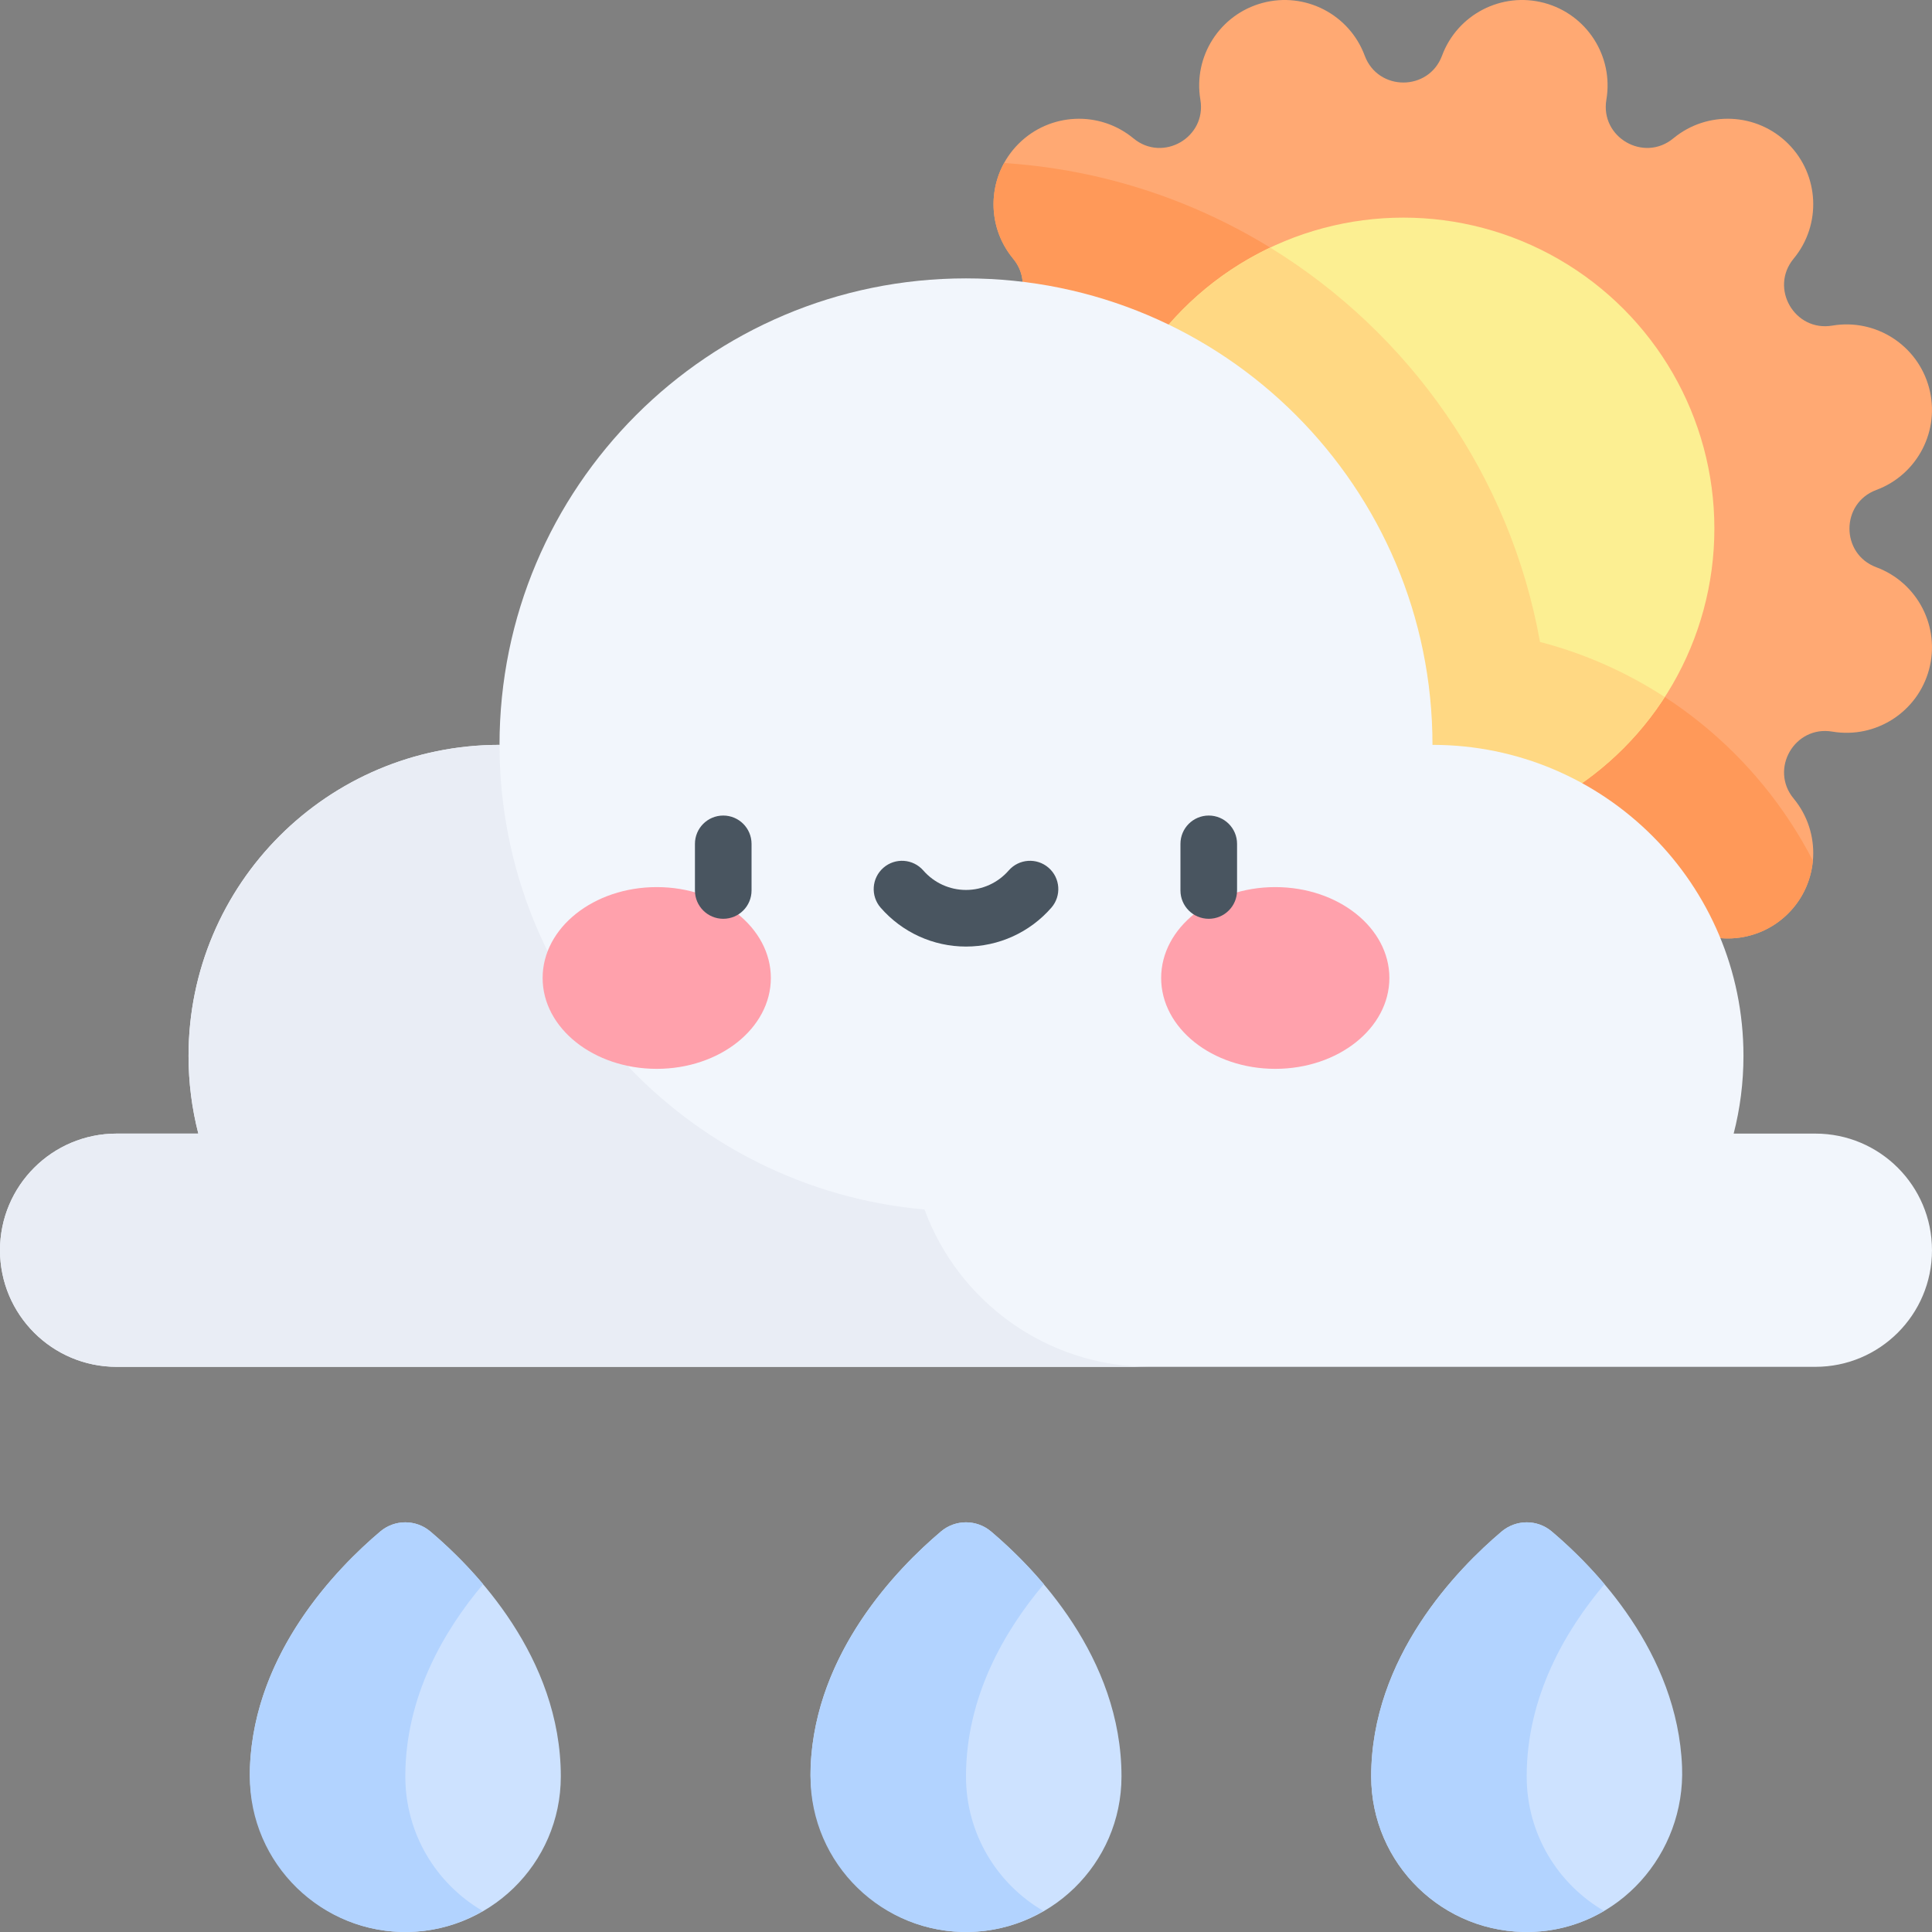 <svg id="Capa_1" enable-background="new 0 0 512 512" height="512" viewBox="0 0 512 512" width="512" xmlns="http://www.w3.org/2000/svg"><rect x="0" y="0" width="512" height="512" fill="#808080" stroke="none"/><g><g><path d="m485.575 86.289h-.002c-9.984 1.688-16.696-9.937-10.242-17.74 7.444-9.001 6.822-22.187-1.437-30.446-8.259-8.259-21.445-8.882-30.446-1.438l-.001.001c-7.803 6.454-19.428-.258-17.74-10.242 1.947-11.517-5.185-22.625-16.468-25.648-11.282-3.023-23.013 3.031-27.086 13.978l-.001.002c-3.531 9.49-16.954 9.49-20.485 0-4.073-10.947-15.803-17.001-27.086-13.978-11.282 3.023-18.414 14.131-16.468 25.648v.002c1.688 9.984-9.937 16.696-17.74 10.242-9.001-7.444-22.187-6.822-30.446 1.437-8.259 8.259-8.882 21.445-1.438 30.446l.001.001c6.454 7.803-.258 19.428-10.242 17.74-11.517-1.947-22.625 5.186-25.648 16.468-3.023 11.282 3.031 23.013 13.978 27.086l.002.001c9.49 3.531 9.49 16.954 0 20.485-10.947 4.073-17.001 15.803-13.978 27.086 3.023 11.282 14.131 18.414 25.648 16.468h.002c9.984-1.688 16.696 9.937 10.242 17.74-7.444 9.001-6.822 22.187 1.437 30.446 8.259 8.259 21.445 8.882 30.446 1.438l.001-.001c7.803-6.454 19.428.258 17.74 10.242-1.947 11.517 5.185 22.625 16.468 25.648 11.282 3.023 23.013-3.031 27.085-13.978l.001-.002c3.531-9.49 16.954-9.49 20.485 0 4.073 10.947 15.803 17.001 27.086 13.978 11.282-3.023 18.414-14.131 16.468-25.648v-.002c-1.688-9.984 9.938-16.696 17.74-10.242 9.001 7.444 22.187 6.822 30.446-1.437 8.259-8.259 8.882-21.445 1.438-30.446l-.001-.001c-6.454-7.803.258-19.428 10.242-17.74 11.517 1.947 22.625-5.186 25.648-16.468 3.023-11.282-3.031-23.013-13.978-27.086l-.002-.001c-9.49-3.531-9.49-16.954 0-20.485 10.947-4.073 17.001-15.803 13.978-27.086-3.022-11.283-14.13-18.415-25.647-16.468z" fill="#ffa973"/></g><g><path d="m408.117 170.119c-12.341-69.016-70.658-122.293-142.02-126.919-4.379 7.953-3.658 18.035 2.393 25.352l.001.001c6.453 7.803-.258 19.428-10.242 17.74-11.517-1.947-22.625 5.186-25.648 16.468-3.023 11.282 3.031 23.013 13.978 27.086l.002.001c9.49 3.531 9.49 16.954 0 20.485-10.947 4.073-17.001 15.803-13.978 27.086 3.023 11.282 14.131 18.414 25.648 16.468h.002c9.984-1.688 16.696 9.937 10.242 17.74-7.444 9.001-6.822 22.187 1.438 30.446 8.259 8.259 21.445 8.882 30.446 1.438l.001-.001c7.803-6.454 19.428.258 17.74 10.242-1.947 11.517 5.185 22.625 16.468 25.648 11.282 3.023 23.013-3.031 27.086-13.978v-.002c3.531-9.49 16.954-9.49 20.485 0 4.073 10.947 15.803 17.001 27.086 13.978 11.282-3.023 18.414-14.131 16.468-25.648v-.002c-1.688-9.984 9.937-16.696 17.74-10.242 9.001 7.444 22.186 6.822 30.446-1.437 3.892-3.892 6.065-8.88 6.521-14.006-14.609-28.336-40.816-49.758-72.303-57.944z" fill="#ff9959"/></g><g><circle cx="371.913" cy="140.087" fill="#fcef92" r="82.414"/></g><g><path d="m371.913 222.502c29.06 0 54.589-15.054 69.263-37.776-10.043-6.524-21.17-11.516-33.059-14.607-7.895-44.15-34.605-81.858-71.508-104.512-27.85 13.225-47.111 41.599-47.111 74.48 0 45.517 36.898 82.415 82.415 82.415z" fill="#ffd883"/></g><g><path d="m459.44 300.415c1.695-6.585 2.597-13.489 2.597-20.604 0-45.516-36.898-82.414-82.414-82.414 0-68.274-55.347-123.622-123.622-123.622s-123.622 55.347-123.622 123.622c-45.516 0-82.414 36.898-82.414 82.414 0 7.114.902 14.018 2.597 20.604h-21.657c-17.068 0-30.905 13.837-30.905 30.905 0 17.069 13.837 30.905 30.905 30.905h450.189c17.069 0 30.905-13.837 30.905-30.905 0-17.069-13.837-30.905-30.905-30.905z" fill="#f2f6fc"/></g><g><path d="m245.004 320.526c-63.122-5.565-112.626-58.562-112.626-123.13-45.516 0-82.414 36.898-82.414 82.415 0 7.114.902 14.018 2.597 20.604h-21.656c-17.068 0-30.905 13.837-30.905 30.905s13.837 30.905 30.905 30.905h273.823c-27.428.001-50.8-17.364-59.724-41.699z" fill="#e9edf5"/></g><g><path d="m405.831 511.982c23.098-.676 40.823-20.641 39.931-43.732-1.175-30.398-23.2-52.819-34.539-62.399-3.841-3.245-9.455-3.213-13.295.034-11.665 9.865-34.548 33.251-34.548 64.9 0 23.173 19.125 41.879 42.451 41.197z" fill="#cde2ff"/></g><g><path d="m404.587 470.784c0-21.242 10.308-38.752 20.614-50.96-5.068-6.004-10.137-10.728-13.978-13.974-3.841-3.245-9.455-3.213-13.295.034-11.665 9.865-34.548 33.251-34.548 64.9 0 23.173 19.124 41.88 42.451 41.197 7.048-.206 13.591-2.216 19.262-5.555-12.262-7.14-20.506-20.428-20.506-35.642z" fill="#b2d3ff"/></g><g><path d="m148.62 470.784c0-31.649-22.883-55.035-34.548-64.9-3.839-3.247-9.454-3.279-13.295-.034-11.339 9.581-33.365 32.001-34.539 62.399-.892 23.091 16.833 43.056 39.931 43.732 23.326.683 42.451-18.023 42.451-41.197z" fill="#cde2ff"/></g><g><path d="m107.413 470.784c0-21.242 10.308-38.752 20.614-50.96-5.068-6.004-10.137-10.728-13.978-13.974-3.841-3.245-9.455-3.213-13.295.034-11.665 9.865-34.548 33.251-34.548 64.9 0 23.173 19.124 41.88 42.451 41.197 7.048-.206 13.591-2.216 19.262-5.555-12.263-7.14-20.506-20.428-20.506-35.642z" fill="#b2d3ff"/></g><g><path d="m297.207 470.784c0-31.649-22.883-55.035-34.548-64.9-3.839-3.247-9.454-3.279-13.295-.034-11.339 9.581-33.365 32.001-34.54 62.399-.892 23.091 16.833 43.056 39.931 43.732 23.328.683 42.452-18.023 42.452-41.197z" fill="#cde2ff"/></g><g><path d="m256 470.784c0-21.242 10.308-38.752 20.614-50.96-5.068-6.004-10.137-10.728-13.978-13.974-3.841-3.245-9.455-3.213-13.295.034-11.665 9.865-34.548 33.251-34.548 64.9 0 23.173 19.124 41.88 42.451 41.197 7.048-.206 13.591-2.216 19.262-5.555-12.263-7.14-20.506-20.428-20.506-35.642z" fill="#b2d3ff"/></g><g><g><g><ellipse cx="174.042" cy="259.172" fill="#ffa1ac" rx="30.241" ry="24.082"/></g><g><ellipse cx="337.958" cy="259.172" fill="#ffa1ac" rx="30.241" ry="24.082"/></g></g><g><path d="m191.667 243.49c-4.142 0-7.5-3.358-7.5-7.5v-12.362c0-4.142 3.358-7.5 7.5-7.5s7.5 3.358 7.5 7.5v12.362c0 4.142-3.358 7.5-7.5 7.5z" fill="#495560"/></g><g><path d="m320.333 243.49c-4.142 0-7.5-3.358-7.5-7.5v-12.362c0-4.142 3.358-7.5 7.5-7.5s7.5 3.358 7.5 7.5v12.362c0 4.142-3.357 7.5-7.5 7.5z" fill="#495560"/></g><g><path d="m256 250.849c-8.668 0-16.911-3.754-22.615-10.3-2.721-3.123-2.396-7.86.727-10.582s7.86-2.396 10.582.727c2.854 3.275 6.976 5.154 11.307 5.154s8.452-1.879 11.307-5.154c2.721-3.124 7.459-3.448 10.582-.727s3.448 7.459.727 10.582c-5.706 6.546-13.949 10.3-22.617 10.3z" fill="#495560"/></g></g></g></svg>